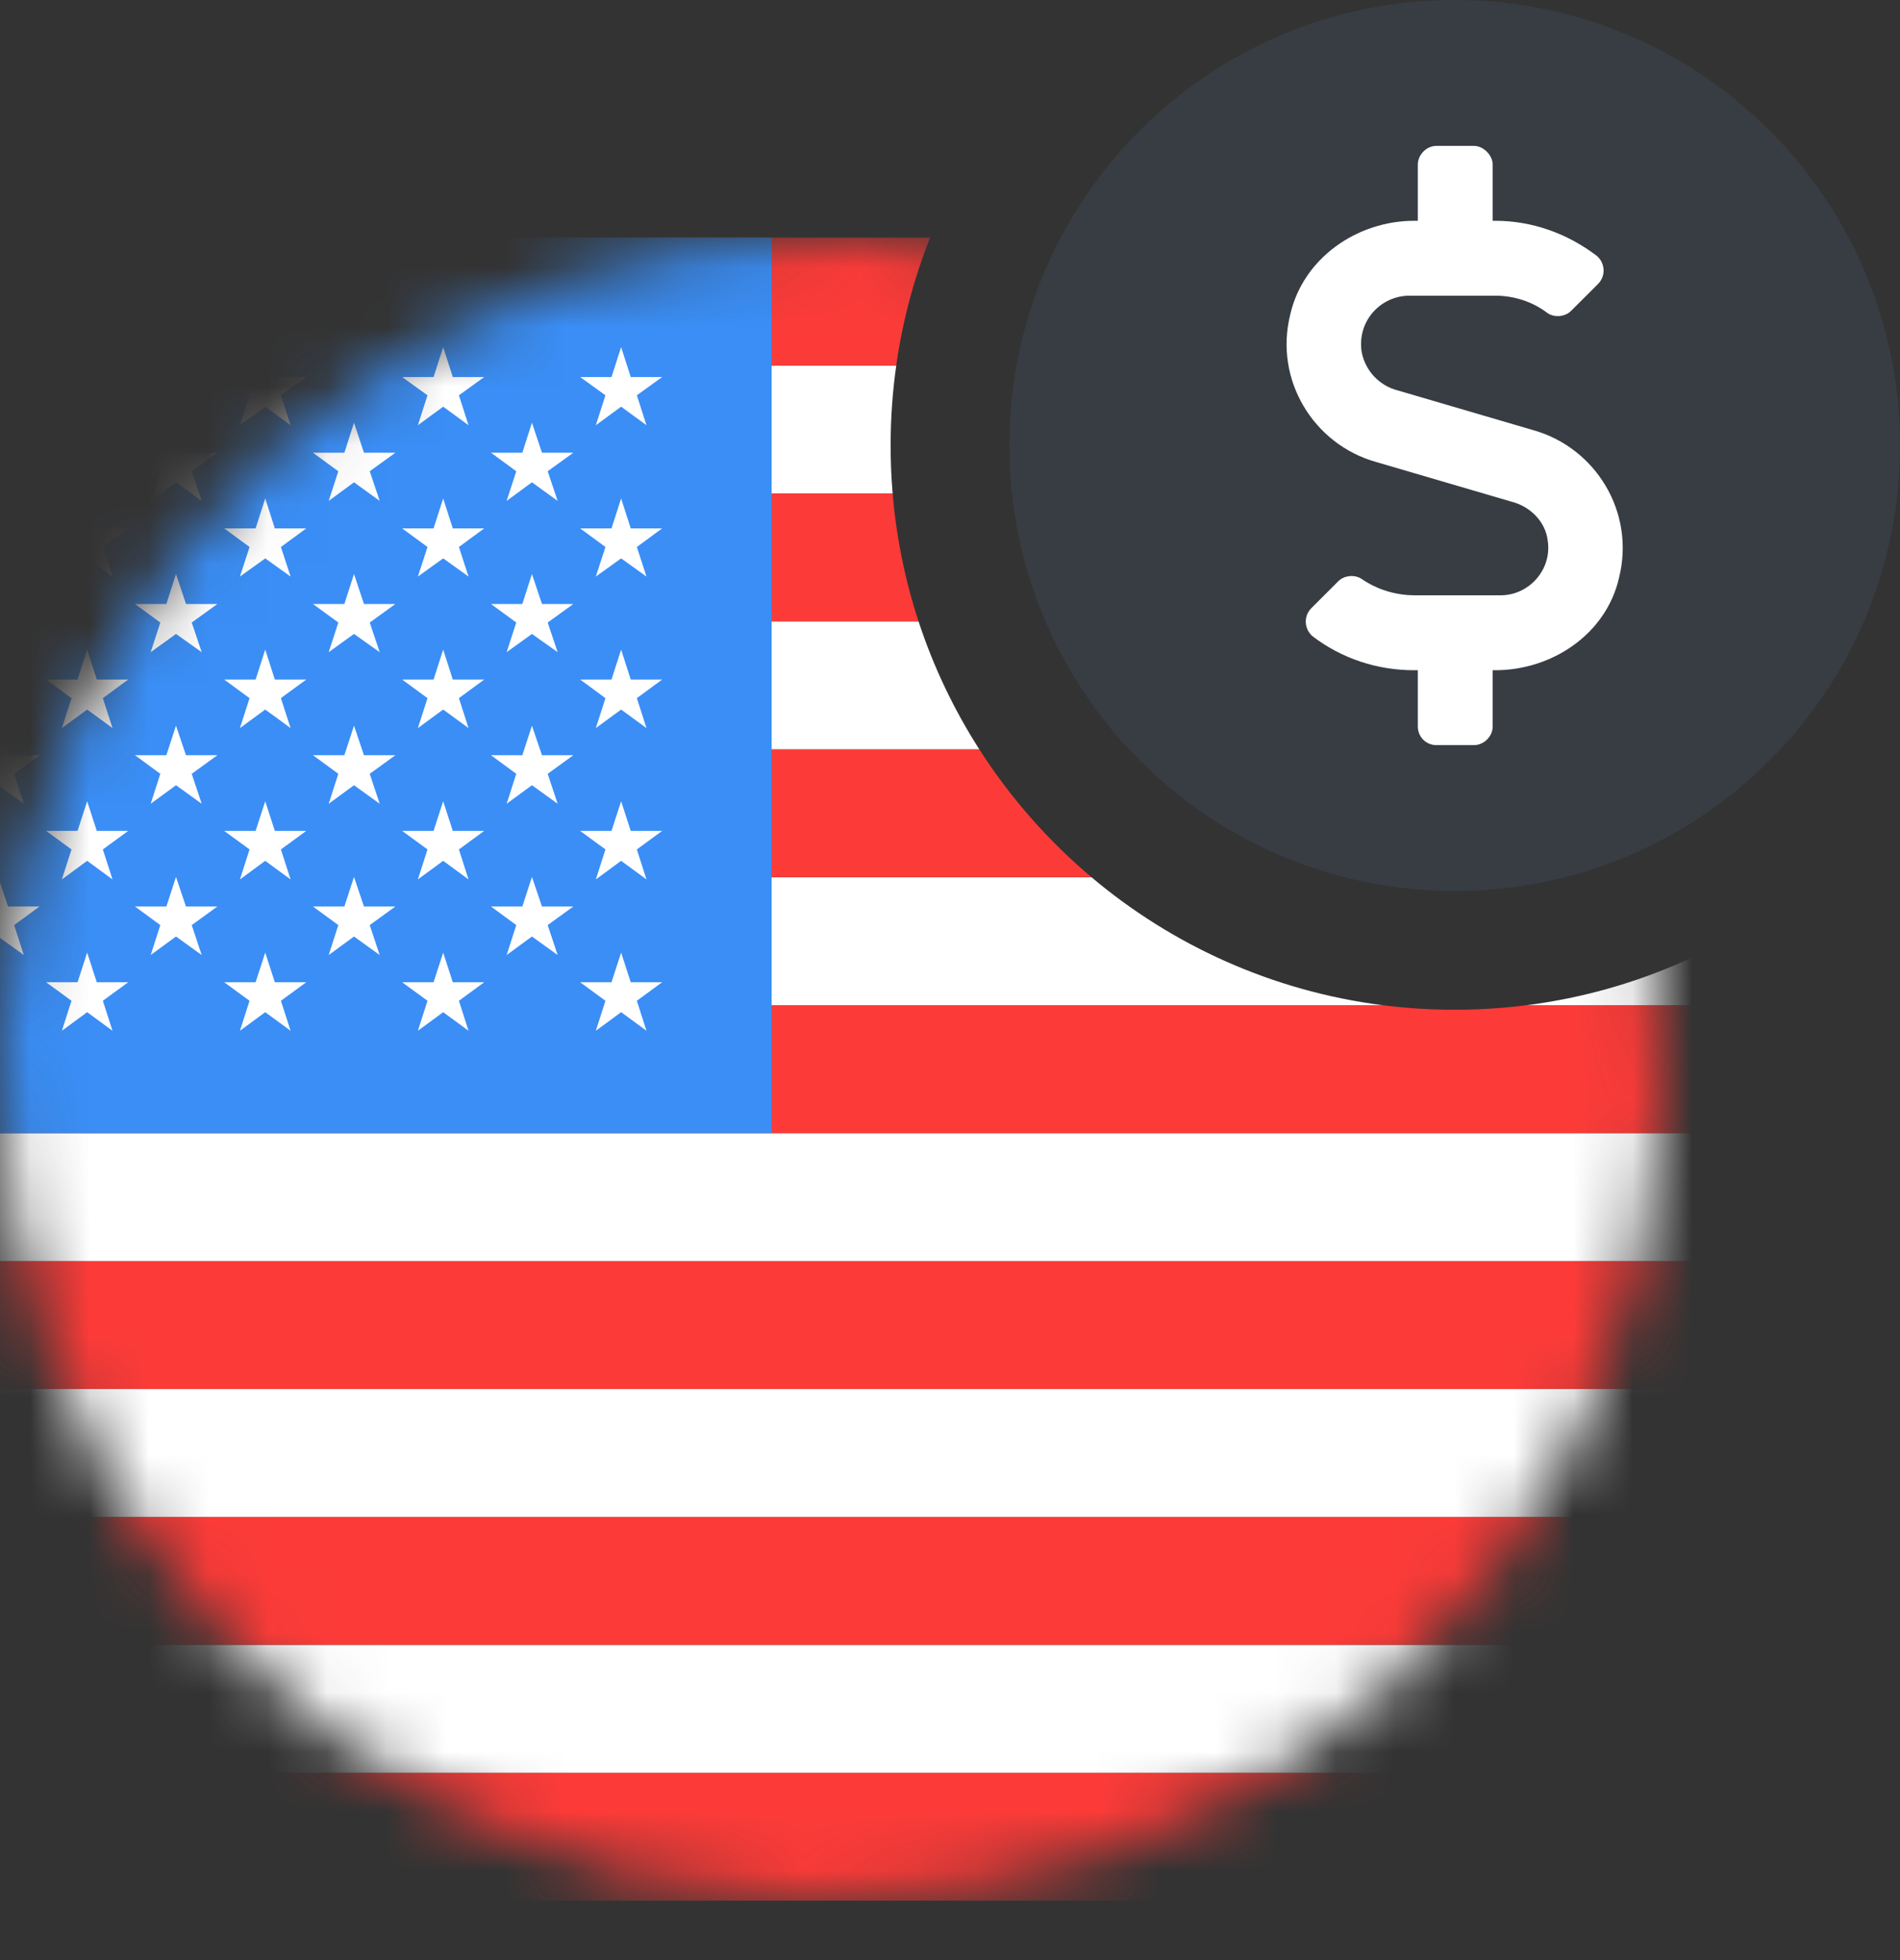 <svg width="32" height="33" viewBox="0 0 32 33" fill="none" xmlns="http://www.w3.org/2000/svg">
<rect x="0" y="0" width="32" height="33" fill="#333333" stroke="none"/>
<mask id="mask0" mask-type="alpha" maskUnits="userSpaceOnUse" x="0" y="4" width="28" height="29">
<path d="M27.581 21.389C25.711 28.89 18.114 33.455 10.612 31.584C3.113 29.714 -1.452 22.116 0.419 14.616C2.289 7.114 9.886 2.549 17.385 4.419C24.887 6.289 29.451 13.887 27.581 21.389Z" fill="#349C7E"/>
</mask>
<g mask="url(#mask0)">
<path d="M30.153 29.846H-2.154V32H30.153V29.846Z" fill="#FC3B38"/>
<path d="M30.153 27.692H-2.154V29.846H30.153V27.692Z" fill="white"/>
<path d="M30.153 25.539H-2.154V27.692H30.153V25.539Z" fill="#FC3B38"/>
<path d="M30.153 23.385H-2.154V25.539H30.153V23.385Z" fill="white"/>
<path d="M30.153 21.231H-2.154V23.385H30.153V21.231Z" fill="#FC3B38"/>
<path d="M30.153 19.077H-2.154V21.231H30.153V19.077Z" fill="white"/>
<path fill-rule="evenodd" clip-rule="evenodd" d="M25.716 16.923C25.318 16.974 24.912 17 24.5 17C24.088 17 23.682 16.974 23.284 16.923H-2.154V19.077H30.153V16.923H25.716Z" fill="#FC3B38"/>
<path fill-rule="evenodd" clip-rule="evenodd" d="M25.717 16.923H30.153V15.135C28.881 16.079 27.365 16.712 25.717 16.923ZM23.283 16.923C21.429 16.686 19.743 15.915 18.383 14.769H-2.154V16.923H23.283Z" fill="white"/>
<path fill-rule="evenodd" clip-rule="evenodd" d="M16.493 12.615C17.012 13.425 17.65 14.152 18.383 14.769H-2.154V12.615H16.493Z" fill="#FC3B38"/>
<path fill-rule="evenodd" clip-rule="evenodd" d="M15.47 10.461C15.721 11.227 16.067 11.949 16.493 12.615H-2.154V10.461H15.47Z" fill="white"/>
<path fill-rule="evenodd" clip-rule="evenodd" d="M15.095 6.154C15.032 6.594 15 7.043 15 7.5C15 7.772 15.011 8.041 15.034 8.308H-2.154V6.154H15.095Z" fill="white"/>
<path fill-rule="evenodd" clip-rule="evenodd" d="M15.034 8.308C15.096 9.053 15.245 9.775 15.47 10.461H-2.154V8.308H15.034Z" fill="#FC3B38"/>
<path fill-rule="evenodd" clip-rule="evenodd" d="M15.665 4C15.395 4.683 15.201 5.404 15.094 6.154H-2.154V4H15.665Z" fill="#FC3B38"/>
<rect x="-7" y="4" width="19.996" height="15.074" fill="#3A8EF6"/>
<path d="M-0.032 7.117L-0.194 7.622H-0.723L-0.296 7.934L-0.458 8.433L-0.032 8.12L0.401 8.433L0.238 7.934L0.665 7.622H0.136L-0.032 7.117Z" fill="white"/>
<path d="M-0.032 9.664L-0.194 10.169H-0.723L-0.296 10.481L-0.458 10.98L-0.032 10.673L0.401 10.98L0.238 10.481L0.665 10.169H0.136L-0.032 9.664Z" fill="white"/>
<path d="M-0.032 12.217L-0.194 12.715H-0.723L-0.296 13.028L-0.458 13.532L-0.032 13.22L0.401 13.532L0.238 13.028L0.665 12.715H0.136L-0.032 12.217Z" fill="white"/>
<path d="M0.136 15.262L-0.032 14.764L-0.194 15.262H-0.723L-0.296 15.575L-0.458 16.079L-0.032 15.767L0.401 16.079L0.238 15.575L0.665 15.262H0.136Z" fill="white"/>
<path d="M1.468 5.844L1.306 6.348H0.777L1.204 6.655L1.042 7.159L1.468 6.847L1.895 7.159L1.732 6.655L2.159 6.348H1.63L1.468 5.844Z" fill="white"/>
<path d="M1.468 8.392L1.306 8.896H0.777L1.204 9.209L1.042 9.707L1.468 9.401L1.895 9.707L1.732 9.209L2.159 8.896H1.63L1.468 8.392Z" fill="white"/>
<path d="M1.468 10.937L1.306 11.441H0.777L1.204 11.754L1.042 12.258L1.468 11.946L1.895 12.258L1.732 11.754L2.159 11.441H1.63L1.468 10.937Z" fill="white"/>
<path d="M1.468 13.49L1.306 13.989H0.777L1.204 14.301L1.042 14.806L1.468 14.493L1.895 14.806L1.732 14.301L2.159 13.989H1.63L1.468 13.49Z" fill="white"/>
<path d="M1.63 16.537L1.468 16.038L1.306 16.537H0.777L1.204 16.849L1.042 17.354L1.468 17.041L1.895 17.354L1.732 16.849L2.159 16.537H1.63Z" fill="white"/>
<path d="M2.964 7.117L2.802 7.622H2.273L2.7 7.934L2.538 8.433L2.964 8.12L3.397 8.433L3.229 7.934L3.661 7.622H3.132L2.964 7.117Z" fill="white"/>
<path d="M2.964 9.664L2.802 10.169H2.273L2.7 10.481L2.538 10.98L2.964 10.673L3.397 10.98L3.229 10.481L3.661 10.169H3.132L2.964 9.664Z" fill="white"/>
<path d="M2.964 12.217L2.802 12.715H2.273L2.7 13.028L2.538 13.532L2.964 13.22L3.397 13.532L3.229 13.028L3.661 12.715H3.132L2.964 12.217Z" fill="white"/>
<path d="M3.132 15.262L2.964 14.764L2.802 15.262H2.273L2.7 15.575L2.538 16.079L2.964 15.767L3.397 16.079L3.229 15.575L3.661 15.262H3.132Z" fill="white"/>
<path d="M4.467 5.844L4.305 6.348H3.776L4.203 6.655L4.041 7.159L4.467 6.847L4.894 7.159L4.731 6.655L5.158 6.348H4.629L4.467 5.844Z" fill="white"/>
<path d="M4.467 8.392L4.305 8.896H3.776L4.203 9.209L4.041 9.707L4.467 9.401L4.894 9.707L4.731 9.209L5.158 8.896H4.629L4.467 8.392Z" fill="white"/>
<path d="M4.467 10.937L4.305 11.441H3.776L4.203 11.754L4.041 12.258L4.467 11.946L4.894 12.258L4.731 11.754L5.158 11.441H4.629L4.467 10.937Z" fill="white"/>
<path d="M4.467 13.49L4.305 13.989H3.776L4.203 14.301L4.041 14.806L4.467 14.493L4.894 14.806L4.731 14.301L5.158 13.989H4.629L4.467 13.49Z" fill="white"/>
<path d="M4.629 16.537L4.467 16.038L4.305 16.537H3.776L4.203 16.849L4.041 17.354L4.467 17.041L4.894 17.354L4.731 16.849L5.158 16.537H4.629Z" fill="white"/>
<path d="M5.962 7.117L5.8 7.622H5.271L5.698 7.934L5.536 8.433L5.962 8.12L6.395 8.433L6.227 7.934L6.659 7.622H6.13L5.962 7.117Z" fill="white"/>
<path d="M5.962 9.664L5.8 10.169H5.271L5.698 10.481L5.536 10.98L5.962 10.673L6.395 10.98L6.227 10.481L6.659 10.169H6.13L5.962 9.664Z" fill="white"/>
<path d="M5.962 12.217L5.8 12.715H5.271L5.698 13.028L5.536 13.532L5.962 13.22L6.395 13.532L6.227 13.028L6.659 12.715H6.13L5.962 12.217Z" fill="white"/>
<path d="M6.13 15.262L5.962 14.764L5.8 15.262H5.271L5.698 15.575L5.536 16.079L5.962 15.767L6.395 16.079L6.227 15.575L6.659 15.262H6.13Z" fill="white"/>
<path d="M7.464 5.844L7.302 6.348H6.773L7.2 6.655L7.038 7.159L7.464 6.847L7.891 7.159L7.729 6.655L8.155 6.348H7.626L7.464 5.844Z" fill="white"/>
<path d="M7.464 8.392L7.302 8.896H6.773L7.2 9.209L7.038 9.707L7.464 9.401L7.891 9.707L7.729 9.209L8.155 8.896H7.626L7.464 8.392Z" fill="white"/>
<path d="M7.464 10.937L7.302 11.441H6.773L7.2 11.754L7.038 12.258L7.464 11.946L7.891 12.258L7.729 11.754L8.155 11.441H7.626L7.464 10.937Z" fill="white"/>
<path d="M7.464 13.49L7.302 13.989H6.773L7.2 14.301L7.038 14.806L7.464 14.493L7.891 14.806L7.729 14.301L8.155 13.989H7.626L7.464 13.49Z" fill="white"/>
<path d="M7.626 16.537L7.464 16.038L7.302 16.537H6.773L7.2 16.849L7.038 17.354L7.464 17.041L7.891 17.354L7.729 16.849L8.155 16.537H7.626Z" fill="white"/>
<path d="M8.959 7.117L8.797 7.622H8.269L8.695 7.934L8.533 8.433L8.959 8.12L9.392 8.433L9.224 7.934L9.656 7.622H9.128L8.959 7.117Z" fill="white"/>
<path d="M8.959 9.664L8.797 10.169H8.269L8.695 10.481L8.533 10.98L8.959 10.673L9.392 10.98L9.224 10.481L9.656 10.169H9.128L8.959 9.664Z" fill="white"/>
<path d="M8.959 12.217L8.797 12.715H8.269L8.695 13.028L8.533 13.532L8.959 13.22L9.392 13.532L9.224 13.028L9.656 12.715H9.128L8.959 12.217Z" fill="white"/>
<path d="M9.128 15.262L8.959 14.764L8.797 15.262H8.269L8.695 15.575L8.533 16.079L8.959 15.767L9.392 16.079L9.224 15.575L9.656 15.262H9.128Z" fill="white"/>
<path d="M10.197 6.655L10.035 7.159L10.461 6.847L10.888 7.159L10.726 6.655L11.152 6.348H10.623L10.461 5.844L10.299 6.348H9.771L10.197 6.655Z" fill="white"/>
<path d="M10.461 8.392L10.299 8.896H9.771L10.197 9.209L10.035 9.707L10.461 9.401L10.888 9.707L10.726 9.209L11.152 8.896H10.623L10.461 8.392Z" fill="white"/>
<path d="M10.461 10.937L10.299 11.441H9.771L10.197 11.754L10.035 12.258L10.461 11.946L10.888 12.258L10.726 11.754L11.152 11.441H10.623L10.461 10.937Z" fill="white"/>
<path d="M10.461 13.49L10.299 13.989H9.771L10.197 14.301L10.035 14.806L10.461 14.493L10.888 14.806L10.726 14.301L11.152 13.989H10.623L10.461 13.49Z" fill="white"/>
<path d="M10.623 16.537L10.461 16.038L10.299 16.537H9.771L10.197 16.849L10.035 17.354L10.461 17.041L10.888 17.354L10.726 16.849L11.152 16.537H10.623Z" fill="white"/>
</g>
<path fill-rule="evenodd" clip-rule="evenodd" d="M24.5 15C28.642 15 32 11.642 32 7.5C32 3.358 28.642 0 24.5 0C20.358 0 17 3.358 17 7.5C17 11.642 20.358 15 24.5 15Z" fill="#373D43"/>
<path d="M25.83 7.244L23.544 6.574C23.229 6.495 22.992 6.239 22.933 5.924C22.854 5.411 23.248 4.978 23.741 4.978H25.18C25.495 4.978 25.81 5.076 26.066 5.273C26.185 5.352 26.362 5.333 26.46 5.234L26.914 4.781C27.052 4.643 27.032 4.426 26.894 4.308C26.401 3.933 25.81 3.717 25.18 3.717H25.14V2.771C25.14 2.613 24.983 2.456 24.825 2.456H24.194C24.017 2.456 23.879 2.613 23.879 2.771V3.717H23.82C22.854 3.717 21.948 4.347 21.731 5.293C21.455 6.397 22.125 7.48 23.17 7.776L25.456 8.446C25.771 8.525 26.027 8.781 26.066 9.096C26.145 9.589 25.751 10.022 25.278 10.022H23.82C23.505 10.022 23.189 9.924 22.933 9.747C22.815 9.668 22.638 9.687 22.539 9.786L22.086 10.239C21.948 10.377 21.968 10.594 22.106 10.712C22.598 11.086 23.189 11.284 23.82 11.284H23.879V12.229C23.879 12.407 24.017 12.545 24.194 12.545H24.825C24.983 12.545 25.14 12.407 25.14 12.229V11.284H25.18C26.145 11.284 27.052 10.673 27.268 9.727C27.544 8.623 26.874 7.54 25.83 7.244Z" fill="white"/>
</svg>
